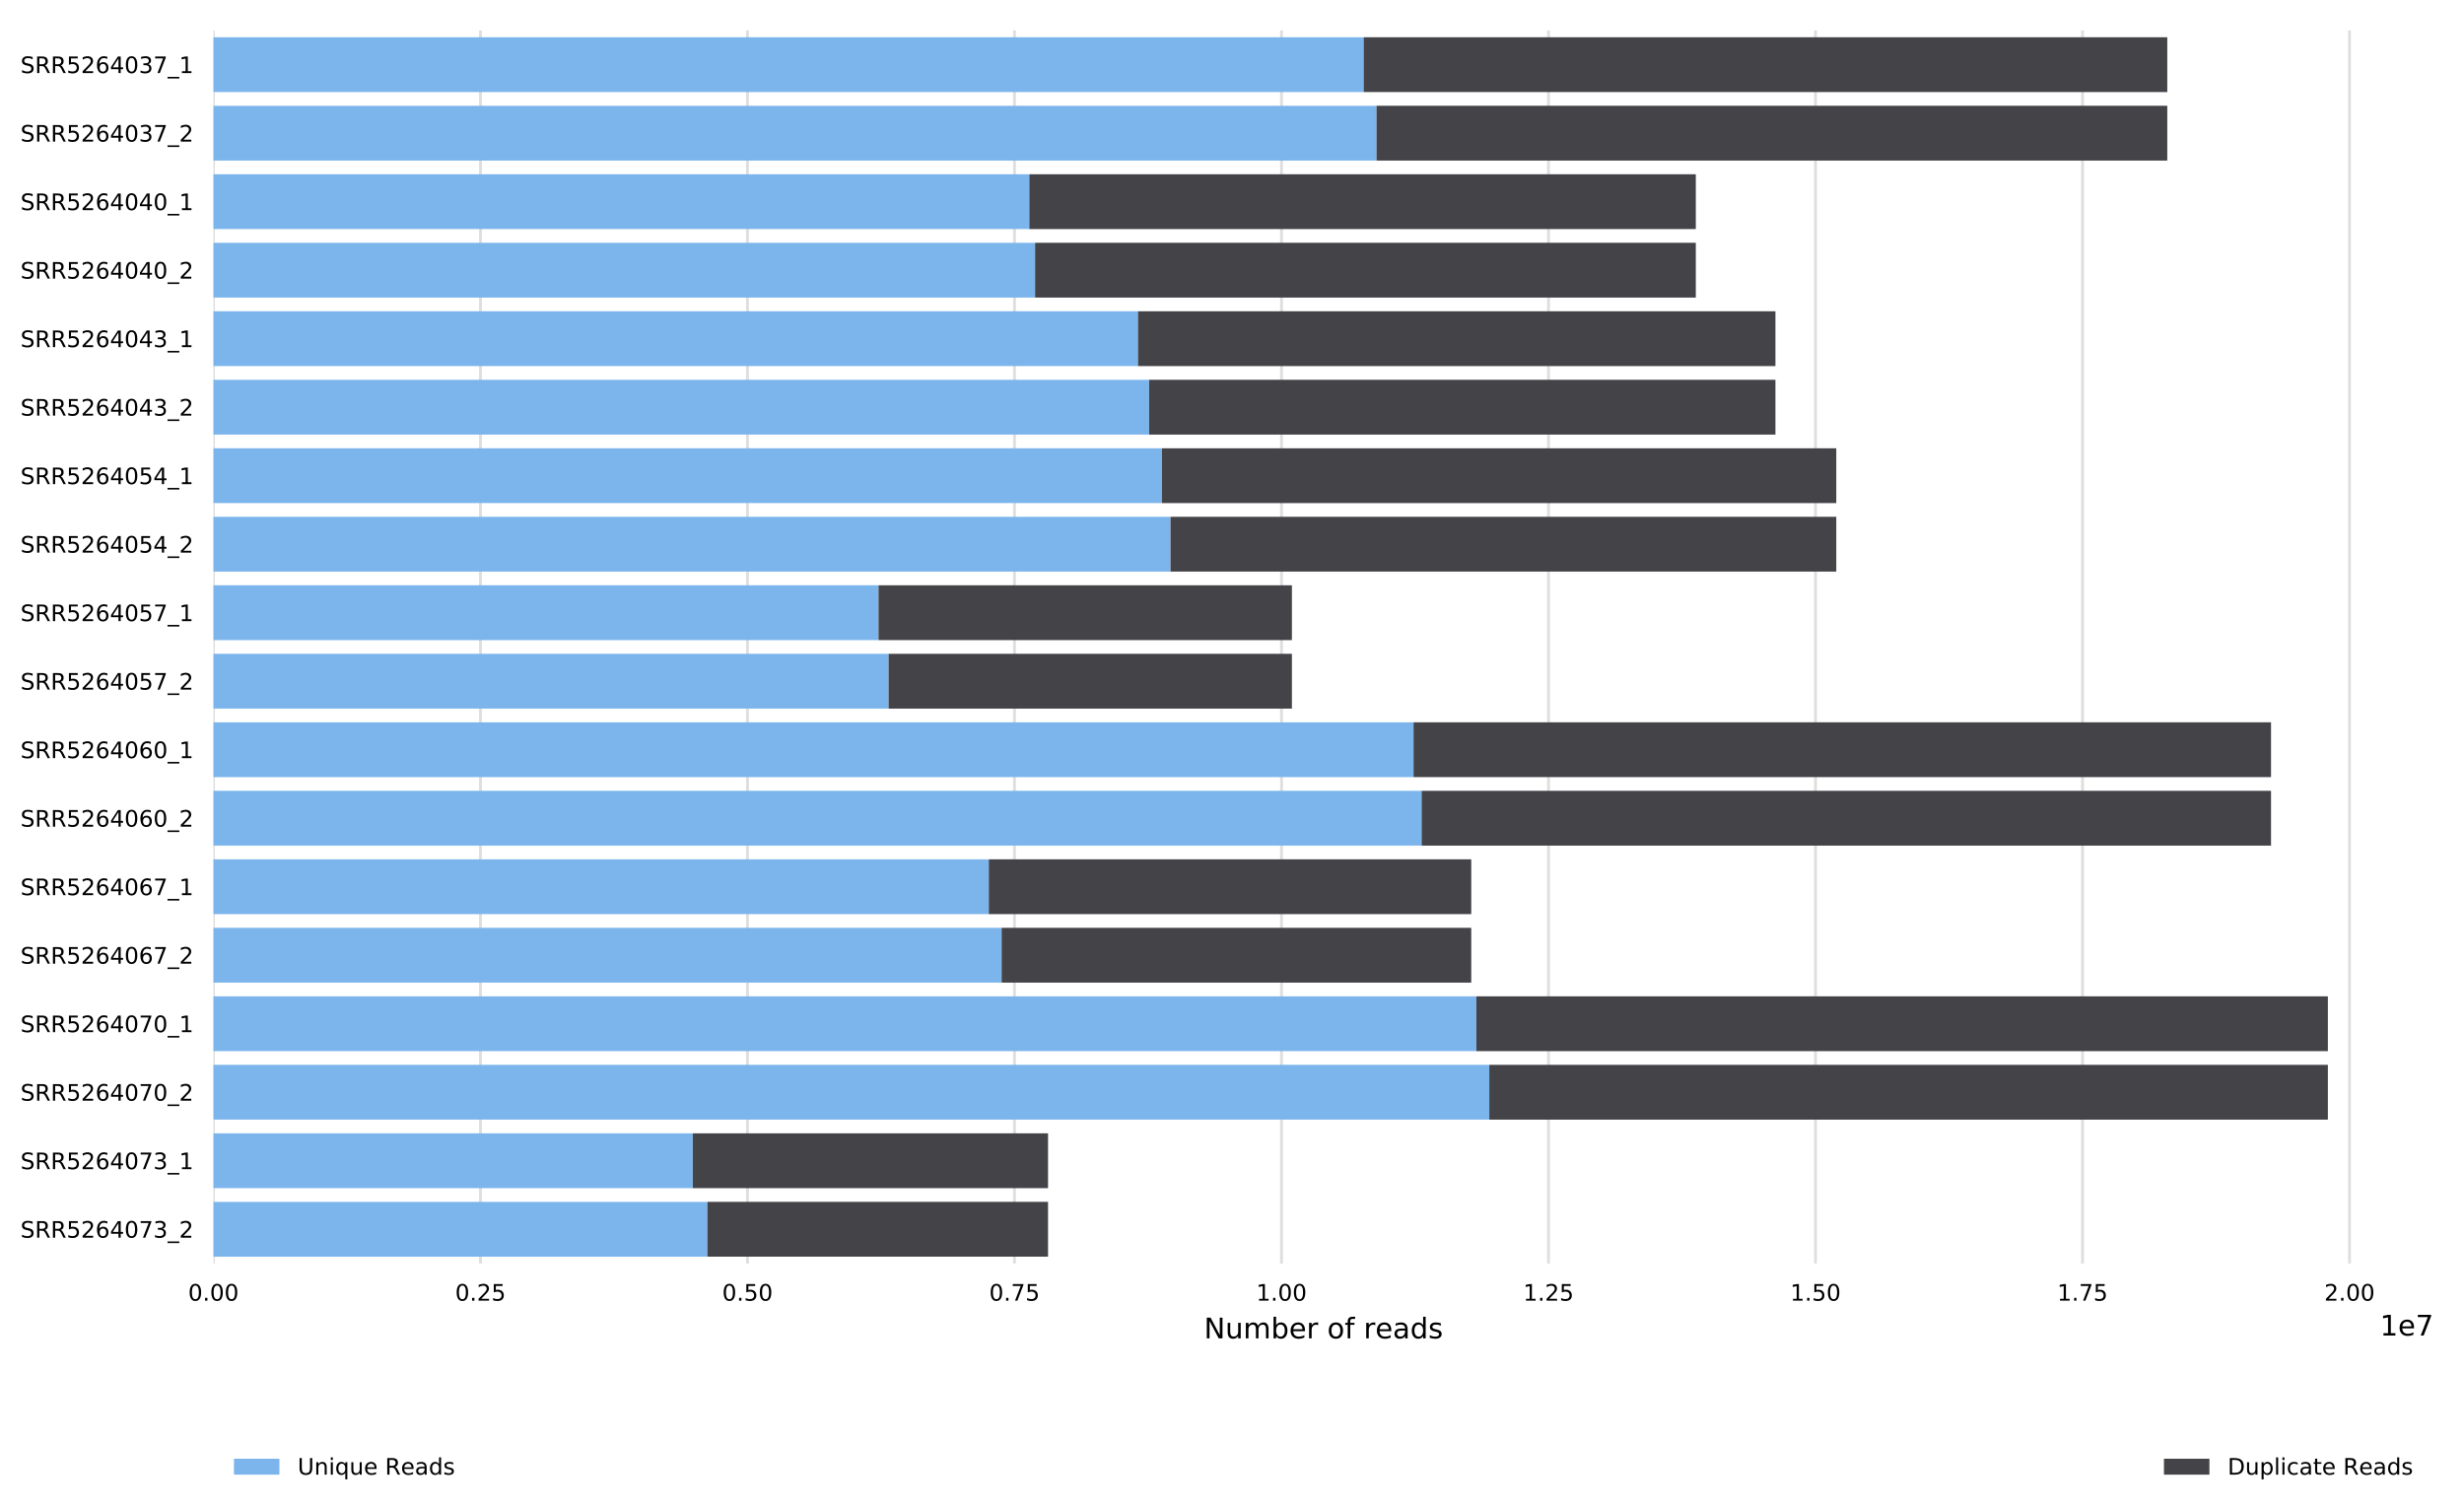 <?xml version="1.0" encoding="utf-8" standalone="no"?>
<!DOCTYPE svg PUBLIC "-//W3C//DTD SVG 1.1//EN"
  "http://www.w3.org/Graphics/SVG/1.1/DTD/svg11.dtd">
<!-- Created with matplotlib (http://matplotlib.org/) -->
<svg height="530.938pt" version="1.1" viewBox="0 0 867.016 530.938" width="867.016pt" xmlns="http://www.w3.org/2000/svg" xmlns:xlink="http://www.w3.org/1999/xlink">
 <defs>
  <style type="text/css">
*{stroke-linecap:butt;stroke-linejoin:round;}
  </style>
 </defs>
 <g id="figure_1">
  <g id="patch_1">
   <path d="M 0 530.938 
L 867.016 530.938 
L 867.016 0 
L 0 0 
z
" style="fill:#ffffff;"/>
  </g>
  <g id="axes_1">
   <g id="patch_2">
    <path d="M 75.116 444.578 
L 856.316 444.578 
L 856.316 10.7 
L 75.116 10.7 
z
" style="fill:#ffffff;"/>
   </g>
   <g id="matplotlib.axis_1">
    <g id="xtick_1">
     <g id="line2d_1">
      <path clip-path="url(#p4699b8cfbd)" d="M 75.116 444.578 
L 75.116 10.7 
" style="fill:none;stroke:#dedede;stroke-linecap:square;"/>
     </g>
     <g id="text_1">
      <!-- 0.00 -->
      <defs>
       <path d="M 31.781 66.406 
Q 24.172 66.406 20.328 58.906 
Q 16.5 51.422 16.5 36.375 
Q 16.5 21.391 20.328 13.891 
Q 24.172 6.391 31.781 6.391 
Q 39.453 6.391 43.281 13.891 
Q 47.125 21.391 47.125 36.375 
Q 47.125 51.422 43.281 58.906 
Q 39.453 66.406 31.781 66.406 
z
M 31.781 74.219 
Q 44.047 74.219 50.516 64.516 
Q 56.984 54.828 56.984 36.375 
Q 56.984 17.969 50.516 8.266 
Q 44.047 -1.422 31.781 -1.422 
Q 19.531 -1.422 13.062 8.266 
Q 6.594 17.969 6.594 36.375 
Q 6.594 54.828 13.062 64.516 
Q 19.531 74.219 31.781 74.219 
z
" id="DejaVuSans-30"/>
       <path d="M 10.688 12.406 
L 21 12.406 
L 21 0 
L 10.688 0 
z
" id="DejaVuSans-2e"/>
      </defs>
      <g transform="translate(66.21 457.657)scale(0.08 -0.08)">
       <use xlink:href="#DejaVuSans-30"/>
       <use x="63.623" xlink:href="#DejaVuSans-2e"/>
       <use x="95.41" xlink:href="#DejaVuSans-30"/>
       <use x="159.033" xlink:href="#DejaVuSans-30"/>
      </g>
     </g>
    </g>
    <g id="xtick_2">
     <g id="line2d_2">
      <path clip-path="url(#p4699b8cfbd)" d="M 169.069 444.578 
L 169.069 10.7 
" style="fill:none;stroke:#dedede;stroke-linecap:square;"/>
     </g>
     <g id="text_2">
      <!-- 0.25 -->
      <defs>
       <path d="M 19.188 8.297 
L 53.609 8.297 
L 53.609 0 
L 7.328 0 
L 7.328 8.297 
Q 12.938 14.109 22.625 23.891 
Q 32.328 33.688 34.812 36.531 
Q 39.547 41.844 41.422 45.531 
Q 43.312 49.219 43.312 52.781 
Q 43.312 58.594 39.234 62.25 
Q 35.156 65.922 28.609 65.922 
Q 23.969 65.922 18.812 64.312 
Q 13.672 62.703 7.812 59.422 
L 7.812 69.391 
Q 13.766 71.781 18.938 73 
Q 24.125 74.219 28.422 74.219 
Q 39.75 74.219 46.484 68.547 
Q 53.219 62.891 53.219 53.422 
Q 53.219 48.922 51.531 44.891 
Q 49.859 40.875 45.406 35.406 
Q 44.188 33.984 37.641 27.219 
Q 31.109 20.453 19.188 8.297 
z
" id="DejaVuSans-32"/>
       <path d="M 10.797 72.906 
L 49.516 72.906 
L 49.516 64.594 
L 19.828 64.594 
L 19.828 46.734 
Q 21.969 47.469 24.109 47.828 
Q 26.266 48.188 28.422 48.188 
Q 40.625 48.188 47.75 41.5 
Q 54.891 34.812 54.891 23.391 
Q 54.891 11.625 47.562 5.094 
Q 40.234 -1.422 26.906 -1.422 
Q 22.312 -1.422 17.547 -0.641 
Q 12.797 0.141 7.719 1.703 
L 7.719 11.625 
Q 12.109 9.234 16.797 8.062 
Q 21.484 6.891 26.703 6.891 
Q 35.156 6.891 40.078 11.328 
Q 45.016 15.766 45.016 23.391 
Q 45.016 31 40.078 35.438 
Q 35.156 39.891 26.703 39.891 
Q 22.75 39.891 18.812 39.016 
Q 14.891 38.141 10.797 36.281 
z
" id="DejaVuSans-35"/>
      </defs>
      <g transform="translate(160.163 457.657)scale(0.08 -0.08)">
       <use xlink:href="#DejaVuSans-30"/>
       <use x="63.623" xlink:href="#DejaVuSans-2e"/>
       <use x="95.41" xlink:href="#DejaVuSans-32"/>
       <use x="159.033" xlink:href="#DejaVuSans-35"/>
      </g>
     </g>
    </g>
    <g id="xtick_3">
     <g id="line2d_3">
      <path clip-path="url(#p4699b8cfbd)" d="M 263.022 444.578 
L 263.022 10.7 
" style="fill:none;stroke:#dedede;stroke-linecap:square;"/>
     </g>
     <g id="text_3">
      <!-- 0.50 -->
      <g transform="translate(254.116 457.657)scale(0.08 -0.08)">
       <use xlink:href="#DejaVuSans-30"/>
       <use x="63.623" xlink:href="#DejaVuSans-2e"/>
       <use x="95.41" xlink:href="#DejaVuSans-35"/>
       <use x="159.033" xlink:href="#DejaVuSans-30"/>
      </g>
     </g>
    </g>
    <g id="xtick_4">
     <g id="line2d_4">
      <path clip-path="url(#p4699b8cfbd)" d="M 356.975 444.578 
L 356.975 10.7 
" style="fill:none;stroke:#dedede;stroke-linecap:square;"/>
     </g>
     <g id="text_4">
      <!-- 0.75 -->
      <defs>
       <path d="M 8.203 72.906 
L 55.078 72.906 
L 55.078 68.703 
L 28.609 0 
L 18.312 0 
L 43.219 64.594 
L 8.203 64.594 
z
" id="DejaVuSans-37"/>
      </defs>
      <g transform="translate(348.068 457.657)scale(0.08 -0.08)">
       <use xlink:href="#DejaVuSans-30"/>
       <use x="63.623" xlink:href="#DejaVuSans-2e"/>
       <use x="95.41" xlink:href="#DejaVuSans-37"/>
       <use x="159.033" xlink:href="#DejaVuSans-35"/>
      </g>
     </g>
    </g>
    <g id="xtick_5">
     <g id="line2d_5">
      <path clip-path="url(#p4699b8cfbd)" d="M 450.927 444.578 
L 450.927 10.7 
" style="fill:none;stroke:#dedede;stroke-linecap:square;"/>
     </g>
     <g id="text_5">
      <!-- 1.00 -->
      <defs>
       <path d="M 12.406 8.297 
L 28.516 8.297 
L 28.516 63.922 
L 10.984 60.406 
L 10.984 69.391 
L 28.422 72.906 
L 38.281 72.906 
L 38.281 8.297 
L 54.391 8.297 
L 54.391 0 
L 12.406 0 
z
" id="DejaVuSans-31"/>
      </defs>
      <g transform="translate(442.021 457.657)scale(0.08 -0.08)">
       <use xlink:href="#DejaVuSans-31"/>
       <use x="63.623" xlink:href="#DejaVuSans-2e"/>
       <use x="95.41" xlink:href="#DejaVuSans-30"/>
       <use x="159.033" xlink:href="#DejaVuSans-30"/>
      </g>
     </g>
    </g>
    <g id="xtick_6">
     <g id="line2d_6">
      <path clip-path="url(#p4699b8cfbd)" d="M 544.88 444.578 
L 544.88 10.7 
" style="fill:none;stroke:#dedede;stroke-linecap:square;"/>
     </g>
     <g id="text_6">
      <!-- 1.25 -->
      <g transform="translate(535.974 457.657)scale(0.08 -0.08)">
       <use xlink:href="#DejaVuSans-31"/>
       <use x="63.623" xlink:href="#DejaVuSans-2e"/>
       <use x="95.41" xlink:href="#DejaVuSans-32"/>
       <use x="159.033" xlink:href="#DejaVuSans-35"/>
      </g>
     </g>
    </g>
    <g id="xtick_7">
     <g id="line2d_7">
      <path clip-path="url(#p4699b8cfbd)" d="M 638.833 444.578 
L 638.833 10.7 
" style="fill:none;stroke:#dedede;stroke-linecap:square;"/>
     </g>
     <g id="text_7">
      <!-- 1.50 -->
      <g transform="translate(629.927 457.657)scale(0.08 -0.08)">
       <use xlink:href="#DejaVuSans-31"/>
       <use x="63.623" xlink:href="#DejaVuSans-2e"/>
       <use x="95.41" xlink:href="#DejaVuSans-35"/>
       <use x="159.033" xlink:href="#DejaVuSans-30"/>
      </g>
     </g>
    </g>
    <g id="xtick_8">
     <g id="line2d_8">
      <path clip-path="url(#p4699b8cfbd)" d="M 732.786 444.578 
L 732.786 10.7 
" style="fill:none;stroke:#dedede;stroke-linecap:square;"/>
     </g>
     <g id="text_8">
      <!-- 1.75 -->
      <g transform="translate(723.879 457.657)scale(0.08 -0.08)">
       <use xlink:href="#DejaVuSans-31"/>
       <use x="63.623" xlink:href="#DejaVuSans-2e"/>
       <use x="95.41" xlink:href="#DejaVuSans-37"/>
       <use x="159.033" xlink:href="#DejaVuSans-35"/>
      </g>
     </g>
    </g>
    <g id="xtick_9">
     <g id="line2d_9">
      <path clip-path="url(#p4699b8cfbd)" d="M 826.738 444.578 
L 826.738 10.7 
" style="fill:none;stroke:#dedede;stroke-linecap:square;"/>
     </g>
     <g id="text_9">
      <!-- 2.00 -->
      <g transform="translate(817.832 457.657)scale(0.08 -0.08)">
       <use xlink:href="#DejaVuSans-32"/>
       <use x="63.623" xlink:href="#DejaVuSans-2e"/>
       <use x="95.41" xlink:href="#DejaVuSans-30"/>
       <use x="159.033" xlink:href="#DejaVuSans-30"/>
      </g>
     </g>
    </g>
    <g id="text_10">
     <!-- Number of reads -->
     <defs>
      <path d="M 9.812 72.906 
L 23.094 72.906 
L 55.422 11.922 
L 55.422 72.906 
L 64.984 72.906 
L 64.984 0 
L 51.703 0 
L 19.391 60.984 
L 19.391 0 
L 9.812 0 
z
" id="DejaVuSans-4e"/>
      <path d="M 8.5 21.578 
L 8.5 54.688 
L 17.484 54.688 
L 17.484 21.922 
Q 17.484 14.156 20.5 10.266 
Q 23.531 6.391 29.594 6.391 
Q 36.859 6.391 41.078 11.031 
Q 45.312 15.672 45.312 23.688 
L 45.312 54.688 
L 54.297 54.688 
L 54.297 0 
L 45.312 0 
L 45.312 8.406 
Q 42.047 3.422 37.719 1 
Q 33.406 -1.422 27.688 -1.422 
Q 18.266 -1.422 13.375 4.438 
Q 8.5 10.297 8.5 21.578 
z
M 31.109 56 
z
" id="DejaVuSans-75"/>
      <path d="M 52 44.188 
Q 55.375 50.25 60.062 53.125 
Q 64.75 56 71.094 56 
Q 79.641 56 84.281 50.016 
Q 88.922 44.047 88.922 33.016 
L 88.922 0 
L 79.891 0 
L 79.891 32.719 
Q 79.891 40.578 77.094 44.375 
Q 74.312 48.188 68.609 48.188 
Q 61.625 48.188 57.562 43.547 
Q 53.516 38.922 53.516 30.906 
L 53.516 0 
L 44.484 0 
L 44.484 32.719 
Q 44.484 40.625 41.703 44.406 
Q 38.922 48.188 33.109 48.188 
Q 26.219 48.188 22.156 43.531 
Q 18.109 38.875 18.109 30.906 
L 18.109 0 
L 9.078 0 
L 9.078 54.688 
L 18.109 54.688 
L 18.109 46.188 
Q 21.188 51.219 25.484 53.609 
Q 29.781 56 35.688 56 
Q 41.656 56 45.828 52.969 
Q 50 49.953 52 44.188 
z
" id="DejaVuSans-6d"/>
      <path d="M 48.688 27.297 
Q 48.688 37.203 44.609 42.844 
Q 40.531 48.484 33.406 48.484 
Q 26.266 48.484 22.188 42.844 
Q 18.109 37.203 18.109 27.297 
Q 18.109 17.391 22.188 11.75 
Q 26.266 6.109 33.406 6.109 
Q 40.531 6.109 44.609 11.75 
Q 48.688 17.391 48.688 27.297 
z
M 18.109 46.391 
Q 20.953 51.266 25.266 53.625 
Q 29.594 56 35.594 56 
Q 45.562 56 51.781 48.094 
Q 58.016 40.188 58.016 27.297 
Q 58.016 14.406 51.781 6.484 
Q 45.562 -1.422 35.594 -1.422 
Q 29.594 -1.422 25.266 0.953 
Q 20.953 3.328 18.109 8.203 
L 18.109 0 
L 9.078 0 
L 9.078 75.984 
L 18.109 75.984 
z
" id="DejaVuSans-62"/>
      <path d="M 56.203 29.594 
L 56.203 25.203 
L 14.891 25.203 
Q 15.484 15.922 20.484 11.062 
Q 25.484 6.203 34.422 6.203 
Q 39.594 6.203 44.453 7.469 
Q 49.312 8.734 54.109 11.281 
L 54.109 2.781 
Q 49.266 0.734 44.188 -0.344 
Q 39.109 -1.422 33.891 -1.422 
Q 20.797 -1.422 13.156 6.188 
Q 5.516 13.812 5.516 26.812 
Q 5.516 40.234 12.766 48.109 
Q 20.016 56 32.328 56 
Q 43.359 56 49.781 48.891 
Q 56.203 41.797 56.203 29.594 
z
M 47.219 32.234 
Q 47.125 39.594 43.094 43.984 
Q 39.062 48.391 32.422 48.391 
Q 24.906 48.391 20.391 44.141 
Q 15.875 39.891 15.188 32.172 
z
" id="DejaVuSans-65"/>
      <path d="M 41.109 46.297 
Q 39.594 47.172 37.812 47.578 
Q 36.031 48 33.891 48 
Q 26.266 48 22.188 43.047 
Q 18.109 38.094 18.109 28.812 
L 18.109 0 
L 9.078 0 
L 9.078 54.688 
L 18.109 54.688 
L 18.109 46.188 
Q 20.953 51.172 25.484 53.578 
Q 30.031 56 36.531 56 
Q 37.453 56 38.578 55.875 
Q 39.703 55.766 41.062 55.516 
z
" id="DejaVuSans-72"/>
      <path id="DejaVuSans-20"/>
      <path d="M 30.609 48.391 
Q 23.391 48.391 19.188 42.75 
Q 14.984 37.109 14.984 27.297 
Q 14.984 17.484 19.156 11.844 
Q 23.344 6.203 30.609 6.203 
Q 37.797 6.203 41.984 11.859 
Q 46.188 17.531 46.188 27.297 
Q 46.188 37.016 41.984 42.703 
Q 37.797 48.391 30.609 48.391 
z
M 30.609 56 
Q 42.328 56 49.016 48.375 
Q 55.719 40.766 55.719 27.297 
Q 55.719 13.875 49.016 6.219 
Q 42.328 -1.422 30.609 -1.422 
Q 18.844 -1.422 12.172 6.219 
Q 5.516 13.875 5.516 27.297 
Q 5.516 40.766 12.172 48.375 
Q 18.844 56 30.609 56 
z
" id="DejaVuSans-6f"/>
      <path d="M 37.109 75.984 
L 37.109 68.5 
L 28.516 68.5 
Q 23.688 68.5 21.797 66.547 
Q 19.922 64.594 19.922 59.516 
L 19.922 54.688 
L 34.719 54.688 
L 34.719 47.703 
L 19.922 47.703 
L 19.922 0 
L 10.891 0 
L 10.891 47.703 
L 2.297 47.703 
L 2.297 54.688 
L 10.891 54.688 
L 10.891 58.5 
Q 10.891 67.625 15.141 71.797 
Q 19.391 75.984 28.609 75.984 
z
" id="DejaVuSans-66"/>
      <path d="M 34.281 27.484 
Q 23.391 27.484 19.188 25 
Q 14.984 22.516 14.984 16.5 
Q 14.984 11.719 18.141 8.906 
Q 21.297 6.109 26.703 6.109 
Q 34.188 6.109 38.703 11.406 
Q 43.219 16.703 43.219 25.484 
L 43.219 27.484 
z
M 52.203 31.203 
L 52.203 0 
L 43.219 0 
L 43.219 8.297 
Q 40.141 3.328 35.547 0.953 
Q 30.953 -1.422 24.312 -1.422 
Q 15.922 -1.422 10.953 3.297 
Q 6 8.016 6 15.922 
Q 6 25.141 12.172 29.828 
Q 18.359 34.516 30.609 34.516 
L 43.219 34.516 
L 43.219 35.406 
Q 43.219 41.609 39.141 45 
Q 35.062 48.391 27.688 48.391 
Q 23 48.391 18.547 47.266 
Q 14.109 46.141 10.016 43.891 
L 10.016 52.203 
Q 14.938 54.109 19.578 55.047 
Q 24.219 56 28.609 56 
Q 40.484 56 46.344 49.844 
Q 52.203 43.703 52.203 31.203 
z
" id="DejaVuSans-61"/>
      <path d="M 45.406 46.391 
L 45.406 75.984 
L 54.391 75.984 
L 54.391 0 
L 45.406 0 
L 45.406 8.203 
Q 42.578 3.328 38.25 0.953 
Q 33.938 -1.422 27.875 -1.422 
Q 17.969 -1.422 11.734 6.484 
Q 5.516 14.406 5.516 27.297 
Q 5.516 40.188 11.734 48.094 
Q 17.969 56 27.875 56 
Q 33.938 56 38.25 53.625 
Q 42.578 51.266 45.406 46.391 
z
M 14.797 27.297 
Q 14.797 17.391 18.875 11.75 
Q 22.953 6.109 30.078 6.109 
Q 37.203 6.109 41.297 11.75 
Q 45.406 17.391 45.406 27.297 
Q 45.406 37.203 41.297 42.844 
Q 37.203 48.484 30.078 48.484 
Q 22.953 48.484 18.875 42.844 
Q 14.797 37.203 14.797 27.297 
z
" id="DejaVuSans-64"/>
      <path d="M 44.281 53.078 
L 44.281 44.578 
Q 40.484 46.531 36.375 47.5 
Q 32.281 48.484 27.875 48.484 
Q 21.188 48.484 17.844 46.438 
Q 14.5 44.391 14.5 40.281 
Q 14.5 37.156 16.891 35.375 
Q 19.281 33.594 26.516 31.984 
L 29.594 31.297 
Q 39.156 29.25 43.188 25.516 
Q 47.219 21.781 47.219 15.094 
Q 47.219 7.469 41.188 3.016 
Q 35.156 -1.422 24.609 -1.422 
Q 20.219 -1.422 15.453 -0.562 
Q 10.688 0.297 5.422 2 
L 5.422 11.281 
Q 10.406 8.688 15.234 7.391 
Q 20.062 6.109 24.812 6.109 
Q 31.156 6.109 34.562 8.281 
Q 37.984 10.453 37.984 14.406 
Q 37.984 18.062 35.516 20.016 
Q 33.062 21.969 24.703 23.781 
L 21.578 24.516 
Q 13.234 26.266 9.516 29.906 
Q 5.812 33.547 5.812 39.891 
Q 5.812 47.609 11.281 51.797 
Q 16.75 56 26.812 56 
Q 31.781 56 36.172 55.266 
Q 40.578 54.547 44.281 53.078 
z
" id="DejaVuSans-73"/>
     </defs>
     <g transform="translate(423.659 470.919)scale(0.1 -0.1)">
      <use xlink:href="#DejaVuSans-4e"/>
      <use x="74.805" xlink:href="#DejaVuSans-75"/>
      <use x="138.184" xlink:href="#DejaVuSans-6d"/>
      <use x="235.596" xlink:href="#DejaVuSans-62"/>
      <use x="299.072" xlink:href="#DejaVuSans-65"/>
      <use x="360.596" xlink:href="#DejaVuSans-72"/>
      <use x="401.709" xlink:href="#DejaVuSans-20"/>
      <use x="433.496" xlink:href="#DejaVuSans-6f"/>
      <use x="494.678" xlink:href="#DejaVuSans-66"/>
      <use x="529.883" xlink:href="#DejaVuSans-20"/>
      <use x="561.67" xlink:href="#DejaVuSans-72"/>
      <use x="602.752" xlink:href="#DejaVuSans-65"/>
      <use x="664.275" xlink:href="#DejaVuSans-61"/>
      <use x="725.555" xlink:href="#DejaVuSans-64"/>
      <use x="789.031" xlink:href="#DejaVuSans-73"/>
     </g>
    </g>
    <g id="text_11">
     <!-- 1e7 -->
     <g transform="translate(837.438 469.919)scale(0.1 -0.1)">
      <use xlink:href="#DejaVuSans-31"/>
      <use x="63.623" xlink:href="#DejaVuSans-65"/>
      <use x="125.146" xlink:href="#DejaVuSans-37"/>
     </g>
    </g>
   </g>
   <g id="matplotlib.axis_2">
    <g id="ytick_1">
     <g id="text_12">
      <!-- SRR5264037_1 -->
      <defs>
       <path d="M 53.516 70.516 
L 53.516 60.891 
Q 47.906 63.578 42.922 64.891 
Q 37.938 66.219 33.297 66.219 
Q 25.25 66.219 20.875 63.094 
Q 16.5 59.969 16.5 54.203 
Q 16.5 49.359 19.406 46.891 
Q 22.312 44.438 30.422 42.922 
L 36.375 41.703 
Q 47.406 39.594 52.656 34.297 
Q 57.906 29 57.906 20.125 
Q 57.906 9.516 50.797 4.047 
Q 43.703 -1.422 29.984 -1.422 
Q 24.812 -1.422 18.969 -0.25 
Q 13.141 0.922 6.891 3.219 
L 6.891 13.375 
Q 12.891 10.016 18.656 8.297 
Q 24.422 6.594 29.984 6.594 
Q 38.422 6.594 43.016 9.906 
Q 47.609 13.234 47.609 19.391 
Q 47.609 24.75 44.312 27.781 
Q 41.016 30.812 33.5 32.328 
L 27.484 33.5 
Q 16.453 35.688 11.516 40.375 
Q 6.594 45.062 6.594 53.422 
Q 6.594 63.094 13.406 68.656 
Q 20.219 74.219 32.172 74.219 
Q 37.312 74.219 42.625 73.281 
Q 47.953 72.359 53.516 70.516 
z
" id="DejaVuSans-53"/>
       <path d="M 44.391 34.188 
Q 47.562 33.109 50.562 29.594 
Q 53.562 26.078 56.594 19.922 
L 66.609 0 
L 56 0 
L 46.688 18.703 
Q 43.062 26.031 39.672 28.422 
Q 36.281 30.812 30.422 30.812 
L 19.672 30.812 
L 19.672 0 
L 9.812 0 
L 9.812 72.906 
L 32.078 72.906 
Q 44.578 72.906 50.734 67.672 
Q 56.891 62.453 56.891 51.906 
Q 56.891 45.016 53.688 40.469 
Q 50.484 35.938 44.391 34.188 
z
M 19.672 64.797 
L 19.672 38.922 
L 32.078 38.922 
Q 39.203 38.922 42.844 42.219 
Q 46.484 45.516 46.484 51.906 
Q 46.484 58.297 42.844 61.547 
Q 39.203 64.797 32.078 64.797 
z
" id="DejaVuSans-52"/>
       <path d="M 33.016 40.375 
Q 26.375 40.375 22.484 35.828 
Q 18.609 31.297 18.609 23.391 
Q 18.609 15.531 22.484 10.953 
Q 26.375 6.391 33.016 6.391 
Q 39.656 6.391 43.531 10.953 
Q 47.406 15.531 47.406 23.391 
Q 47.406 31.297 43.531 35.828 
Q 39.656 40.375 33.016 40.375 
z
M 52.594 71.297 
L 52.594 62.312 
Q 48.875 64.062 45.094 64.984 
Q 41.312 65.922 37.594 65.922 
Q 27.828 65.922 22.672 59.328 
Q 17.531 52.734 16.797 39.406 
Q 19.672 43.656 24.016 45.922 
Q 28.375 48.188 33.594 48.188 
Q 44.578 48.188 50.953 41.516 
Q 57.328 34.859 57.328 23.391 
Q 57.328 12.156 50.688 5.359 
Q 44.047 -1.422 33.016 -1.422 
Q 20.359 -1.422 13.672 8.266 
Q 6.984 17.969 6.984 36.375 
Q 6.984 53.656 15.188 63.938 
Q 23.391 74.219 37.203 74.219 
Q 40.922 74.219 44.703 73.484 
Q 48.484 72.75 52.594 71.297 
z
" id="DejaVuSans-36"/>
       <path d="M 37.797 64.312 
L 12.891 25.391 
L 37.797 25.391 
z
M 35.203 72.906 
L 47.609 72.906 
L 47.609 25.391 
L 58.016 25.391 
L 58.016 17.188 
L 47.609 17.188 
L 47.609 0 
L 37.797 0 
L 37.797 17.188 
L 4.891 17.188 
L 4.891 26.703 
z
" id="DejaVuSans-34"/>
       <path d="M 40.578 39.312 
Q 47.656 37.797 51.625 33 
Q 55.609 28.219 55.609 21.188 
Q 55.609 10.406 48.188 4.484 
Q 40.766 -1.422 27.094 -1.422 
Q 22.516 -1.422 17.656 -0.516 
Q 12.797 0.391 7.625 2.203 
L 7.625 11.719 
Q 11.719 9.328 16.594 8.109 
Q 21.484 6.891 26.812 6.891 
Q 36.078 6.891 40.938 10.547 
Q 45.797 14.203 45.797 21.188 
Q 45.797 27.641 41.281 31.266 
Q 36.766 34.906 28.719 34.906 
L 20.219 34.906 
L 20.219 43.016 
L 29.109 43.016 
Q 36.375 43.016 40.234 45.922 
Q 44.094 48.828 44.094 54.297 
Q 44.094 59.906 40.109 62.906 
Q 36.141 65.922 28.719 65.922 
Q 24.656 65.922 20.016 65.031 
Q 15.375 64.156 9.812 62.312 
L 9.812 71.094 
Q 15.438 72.656 20.344 73.438 
Q 25.25 74.219 29.594 74.219 
Q 40.828 74.219 47.359 69.109 
Q 53.906 64.016 53.906 55.328 
Q 53.906 49.266 50.438 45.094 
Q 46.969 40.922 40.578 39.312 
z
" id="DejaVuSans-33"/>
       <path d="M 50.984 -16.609 
L 50.984 -23.578 
L -0.984 -23.578 
L -0.984 -16.609 
z
" id="DejaVuSans-5f"/>
      </defs>
      <g transform="translate(7.2 25.721)scale(0.08 -0.08)">
       <use xlink:href="#DejaVuSans-53"/>
       <use x="63.477" xlink:href="#DejaVuSans-52"/>
       <use x="132.959" xlink:href="#DejaVuSans-52"/>
       <use x="202.441" xlink:href="#DejaVuSans-35"/>
       <use x="266.064" xlink:href="#DejaVuSans-32"/>
       <use x="329.688" xlink:href="#DejaVuSans-36"/>
       <use x="393.311" xlink:href="#DejaVuSans-34"/>
       <use x="456.934" xlink:href="#DejaVuSans-30"/>
       <use x="520.557" xlink:href="#DejaVuSans-33"/>
       <use x="584.18" xlink:href="#DejaVuSans-37"/>
       <use x="647.803" xlink:href="#DejaVuSans-5f"/>
       <use x="697.803" xlink:href="#DejaVuSans-31"/>
      </g>
     </g>
    </g>
    <g id="ytick_2">
     <g id="text_13">
      <!-- SRR5264037_2 -->
      <g transform="translate(7.2 49.825)scale(0.08 -0.08)">
       <use xlink:href="#DejaVuSans-53"/>
       <use x="63.477" xlink:href="#DejaVuSans-52"/>
       <use x="132.959" xlink:href="#DejaVuSans-52"/>
       <use x="202.441" xlink:href="#DejaVuSans-35"/>
       <use x="266.064" xlink:href="#DejaVuSans-32"/>
       <use x="329.688" xlink:href="#DejaVuSans-36"/>
       <use x="393.311" xlink:href="#DejaVuSans-34"/>
       <use x="456.934" xlink:href="#DejaVuSans-30"/>
       <use x="520.557" xlink:href="#DejaVuSans-33"/>
       <use x="584.18" xlink:href="#DejaVuSans-37"/>
       <use x="647.803" xlink:href="#DejaVuSans-5f"/>
       <use x="697.803" xlink:href="#DejaVuSans-32"/>
      </g>
     </g>
    </g>
    <g id="ytick_3">
     <g id="text_14">
      <!-- SRR5264040_1 -->
      <g transform="translate(7.2 73.93)scale(0.08 -0.08)">
       <use xlink:href="#DejaVuSans-53"/>
       <use x="63.477" xlink:href="#DejaVuSans-52"/>
       <use x="132.959" xlink:href="#DejaVuSans-52"/>
       <use x="202.441" xlink:href="#DejaVuSans-35"/>
       <use x="266.064" xlink:href="#DejaVuSans-32"/>
       <use x="329.688" xlink:href="#DejaVuSans-36"/>
       <use x="393.311" xlink:href="#DejaVuSans-34"/>
       <use x="456.934" xlink:href="#DejaVuSans-30"/>
       <use x="520.557" xlink:href="#DejaVuSans-34"/>
       <use x="584.18" xlink:href="#DejaVuSans-30"/>
       <use x="647.803" xlink:href="#DejaVuSans-5f"/>
       <use x="697.803" xlink:href="#DejaVuSans-31"/>
      </g>
     </g>
    </g>
    <g id="ytick_4">
     <g id="text_15">
      <!-- SRR5264040_2 -->
      <g transform="translate(7.2 98.034)scale(0.08 -0.08)">
       <use xlink:href="#DejaVuSans-53"/>
       <use x="63.477" xlink:href="#DejaVuSans-52"/>
       <use x="132.959" xlink:href="#DejaVuSans-52"/>
       <use x="202.441" xlink:href="#DejaVuSans-35"/>
       <use x="266.064" xlink:href="#DejaVuSans-32"/>
       <use x="329.688" xlink:href="#DejaVuSans-36"/>
       <use x="393.311" xlink:href="#DejaVuSans-34"/>
       <use x="456.934" xlink:href="#DejaVuSans-30"/>
       <use x="520.557" xlink:href="#DejaVuSans-34"/>
       <use x="584.18" xlink:href="#DejaVuSans-30"/>
       <use x="647.803" xlink:href="#DejaVuSans-5f"/>
       <use x="697.803" xlink:href="#DejaVuSans-32"/>
      </g>
     </g>
    </g>
    <g id="ytick_5">
     <g id="text_16">
      <!-- SRR5264043_1 -->
      <g transform="translate(7.2 122.138)scale(0.08 -0.08)">
       <use xlink:href="#DejaVuSans-53"/>
       <use x="63.477" xlink:href="#DejaVuSans-52"/>
       <use x="132.959" xlink:href="#DejaVuSans-52"/>
       <use x="202.441" xlink:href="#DejaVuSans-35"/>
       <use x="266.064" xlink:href="#DejaVuSans-32"/>
       <use x="329.688" xlink:href="#DejaVuSans-36"/>
       <use x="393.311" xlink:href="#DejaVuSans-34"/>
       <use x="456.934" xlink:href="#DejaVuSans-30"/>
       <use x="520.557" xlink:href="#DejaVuSans-34"/>
       <use x="584.18" xlink:href="#DejaVuSans-33"/>
       <use x="647.803" xlink:href="#DejaVuSans-5f"/>
       <use x="697.803" xlink:href="#DejaVuSans-31"/>
      </g>
     </g>
    </g>
    <g id="ytick_6">
     <g id="text_17">
      <!-- SRR5264043_2 -->
      <g transform="translate(7.2 146.243)scale(0.08 -0.08)">
       <use xlink:href="#DejaVuSans-53"/>
       <use x="63.477" xlink:href="#DejaVuSans-52"/>
       <use x="132.959" xlink:href="#DejaVuSans-52"/>
       <use x="202.441" xlink:href="#DejaVuSans-35"/>
       <use x="266.064" xlink:href="#DejaVuSans-32"/>
       <use x="329.688" xlink:href="#DejaVuSans-36"/>
       <use x="393.311" xlink:href="#DejaVuSans-34"/>
       <use x="456.934" xlink:href="#DejaVuSans-30"/>
       <use x="520.557" xlink:href="#DejaVuSans-34"/>
       <use x="584.18" xlink:href="#DejaVuSans-33"/>
       <use x="647.803" xlink:href="#DejaVuSans-5f"/>
       <use x="697.803" xlink:href="#DejaVuSans-32"/>
      </g>
     </g>
    </g>
    <g id="ytick_7">
     <g id="text_18">
      <!-- SRR5264054_1 -->
      <g transform="translate(7.2 170.347)scale(0.08 -0.08)">
       <use xlink:href="#DejaVuSans-53"/>
       <use x="63.477" xlink:href="#DejaVuSans-52"/>
       <use x="132.959" xlink:href="#DejaVuSans-52"/>
       <use x="202.441" xlink:href="#DejaVuSans-35"/>
       <use x="266.064" xlink:href="#DejaVuSans-32"/>
       <use x="329.688" xlink:href="#DejaVuSans-36"/>
       <use x="393.311" xlink:href="#DejaVuSans-34"/>
       <use x="456.934" xlink:href="#DejaVuSans-30"/>
       <use x="520.557" xlink:href="#DejaVuSans-35"/>
       <use x="584.18" xlink:href="#DejaVuSans-34"/>
       <use x="647.803" xlink:href="#DejaVuSans-5f"/>
       <use x="697.803" xlink:href="#DejaVuSans-31"/>
      </g>
     </g>
    </g>
    <g id="ytick_8">
     <g id="text_19">
      <!-- SRR5264054_2 -->
      <g transform="translate(7.2 194.451)scale(0.08 -0.08)">
       <use xlink:href="#DejaVuSans-53"/>
       <use x="63.477" xlink:href="#DejaVuSans-52"/>
       <use x="132.959" xlink:href="#DejaVuSans-52"/>
       <use x="202.441" xlink:href="#DejaVuSans-35"/>
       <use x="266.064" xlink:href="#DejaVuSans-32"/>
       <use x="329.688" xlink:href="#DejaVuSans-36"/>
       <use x="393.311" xlink:href="#DejaVuSans-34"/>
       <use x="456.934" xlink:href="#DejaVuSans-30"/>
       <use x="520.557" xlink:href="#DejaVuSans-35"/>
       <use x="584.18" xlink:href="#DejaVuSans-34"/>
       <use x="647.803" xlink:href="#DejaVuSans-5f"/>
       <use x="697.803" xlink:href="#DejaVuSans-32"/>
      </g>
     </g>
    </g>
    <g id="ytick_9">
     <g id="text_20">
      <!-- SRR5264057_1 -->
      <g transform="translate(7.2 218.556)scale(0.08 -0.08)">
       <use xlink:href="#DejaVuSans-53"/>
       <use x="63.477" xlink:href="#DejaVuSans-52"/>
       <use x="132.959" xlink:href="#DejaVuSans-52"/>
       <use x="202.441" xlink:href="#DejaVuSans-35"/>
       <use x="266.064" xlink:href="#DejaVuSans-32"/>
       <use x="329.688" xlink:href="#DejaVuSans-36"/>
       <use x="393.311" xlink:href="#DejaVuSans-34"/>
       <use x="456.934" xlink:href="#DejaVuSans-30"/>
       <use x="520.557" xlink:href="#DejaVuSans-35"/>
       <use x="584.18" xlink:href="#DejaVuSans-37"/>
       <use x="647.803" xlink:href="#DejaVuSans-5f"/>
       <use x="697.803" xlink:href="#DejaVuSans-31"/>
      </g>
     </g>
    </g>
    <g id="ytick_10">
     <g id="text_21">
      <!-- SRR5264057_2 -->
      <g transform="translate(7.2 242.66)scale(0.08 -0.08)">
       <use xlink:href="#DejaVuSans-53"/>
       <use x="63.477" xlink:href="#DejaVuSans-52"/>
       <use x="132.959" xlink:href="#DejaVuSans-52"/>
       <use x="202.441" xlink:href="#DejaVuSans-35"/>
       <use x="266.064" xlink:href="#DejaVuSans-32"/>
       <use x="329.688" xlink:href="#DejaVuSans-36"/>
       <use x="393.311" xlink:href="#DejaVuSans-34"/>
       <use x="456.934" xlink:href="#DejaVuSans-30"/>
       <use x="520.557" xlink:href="#DejaVuSans-35"/>
       <use x="584.18" xlink:href="#DejaVuSans-37"/>
       <use x="647.803" xlink:href="#DejaVuSans-5f"/>
       <use x="697.803" xlink:href="#DejaVuSans-32"/>
      </g>
     </g>
    </g>
    <g id="ytick_11">
     <g id="text_22">
      <!-- SRR5264060_1 -->
      <g transform="translate(7.2 266.764)scale(0.08 -0.08)">
       <use xlink:href="#DejaVuSans-53"/>
       <use x="63.477" xlink:href="#DejaVuSans-52"/>
       <use x="132.959" xlink:href="#DejaVuSans-52"/>
       <use x="202.441" xlink:href="#DejaVuSans-35"/>
       <use x="266.064" xlink:href="#DejaVuSans-32"/>
       <use x="329.688" xlink:href="#DejaVuSans-36"/>
       <use x="393.311" xlink:href="#DejaVuSans-34"/>
       <use x="456.934" xlink:href="#DejaVuSans-30"/>
       <use x="520.557" xlink:href="#DejaVuSans-36"/>
       <use x="584.18" xlink:href="#DejaVuSans-30"/>
       <use x="647.803" xlink:href="#DejaVuSans-5f"/>
       <use x="697.803" xlink:href="#DejaVuSans-31"/>
      </g>
     </g>
    </g>
    <g id="ytick_12">
     <g id="text_23">
      <!-- SRR5264060_2 -->
      <g transform="translate(7.2 290.869)scale(0.08 -0.08)">
       <use xlink:href="#DejaVuSans-53"/>
       <use x="63.477" xlink:href="#DejaVuSans-52"/>
       <use x="132.959" xlink:href="#DejaVuSans-52"/>
       <use x="202.441" xlink:href="#DejaVuSans-35"/>
       <use x="266.064" xlink:href="#DejaVuSans-32"/>
       <use x="329.688" xlink:href="#DejaVuSans-36"/>
       <use x="393.311" xlink:href="#DejaVuSans-34"/>
       <use x="456.934" xlink:href="#DejaVuSans-30"/>
       <use x="520.557" xlink:href="#DejaVuSans-36"/>
       <use x="584.18" xlink:href="#DejaVuSans-30"/>
       <use x="647.803" xlink:href="#DejaVuSans-5f"/>
       <use x="697.803" xlink:href="#DejaVuSans-32"/>
      </g>
     </g>
    </g>
    <g id="ytick_13">
     <g id="text_24">
      <!-- SRR5264067_1 -->
      <g transform="translate(7.2 314.973)scale(0.08 -0.08)">
       <use xlink:href="#DejaVuSans-53"/>
       <use x="63.477" xlink:href="#DejaVuSans-52"/>
       <use x="132.959" xlink:href="#DejaVuSans-52"/>
       <use x="202.441" xlink:href="#DejaVuSans-35"/>
       <use x="266.064" xlink:href="#DejaVuSans-32"/>
       <use x="329.688" xlink:href="#DejaVuSans-36"/>
       <use x="393.311" xlink:href="#DejaVuSans-34"/>
       <use x="456.934" xlink:href="#DejaVuSans-30"/>
       <use x="520.557" xlink:href="#DejaVuSans-36"/>
       <use x="584.18" xlink:href="#DejaVuSans-37"/>
       <use x="647.803" xlink:href="#DejaVuSans-5f"/>
       <use x="697.803" xlink:href="#DejaVuSans-31"/>
      </g>
     </g>
    </g>
    <g id="ytick_14">
     <g id="text_25">
      <!-- SRR5264067_2 -->
      <g transform="translate(7.2 339.077)scale(0.08 -0.08)">
       <use xlink:href="#DejaVuSans-53"/>
       <use x="63.477" xlink:href="#DejaVuSans-52"/>
       <use x="132.959" xlink:href="#DejaVuSans-52"/>
       <use x="202.441" xlink:href="#DejaVuSans-35"/>
       <use x="266.064" xlink:href="#DejaVuSans-32"/>
       <use x="329.688" xlink:href="#DejaVuSans-36"/>
       <use x="393.311" xlink:href="#DejaVuSans-34"/>
       <use x="456.934" xlink:href="#DejaVuSans-30"/>
       <use x="520.557" xlink:href="#DejaVuSans-36"/>
       <use x="584.18" xlink:href="#DejaVuSans-37"/>
       <use x="647.803" xlink:href="#DejaVuSans-5f"/>
       <use x="697.803" xlink:href="#DejaVuSans-32"/>
      </g>
     </g>
    </g>
    <g id="ytick_15">
     <g id="text_26">
      <!-- SRR5264070_1 -->
      <g transform="translate(7.2 363.182)scale(0.08 -0.08)">
       <use xlink:href="#DejaVuSans-53"/>
       <use x="63.477" xlink:href="#DejaVuSans-52"/>
       <use x="132.959" xlink:href="#DejaVuSans-52"/>
       <use x="202.441" xlink:href="#DejaVuSans-35"/>
       <use x="266.064" xlink:href="#DejaVuSans-32"/>
       <use x="329.688" xlink:href="#DejaVuSans-36"/>
       <use x="393.311" xlink:href="#DejaVuSans-34"/>
       <use x="456.934" xlink:href="#DejaVuSans-30"/>
       <use x="520.557" xlink:href="#DejaVuSans-37"/>
       <use x="584.18" xlink:href="#DejaVuSans-30"/>
       <use x="647.803" xlink:href="#DejaVuSans-5f"/>
       <use x="697.803" xlink:href="#DejaVuSans-31"/>
      </g>
     </g>
    </g>
    <g id="ytick_16">
     <g id="text_27">
      <!-- SRR5264070_2 -->
      <g transform="translate(7.2 387.286)scale(0.08 -0.08)">
       <use xlink:href="#DejaVuSans-53"/>
       <use x="63.477" xlink:href="#DejaVuSans-52"/>
       <use x="132.959" xlink:href="#DejaVuSans-52"/>
       <use x="202.441" xlink:href="#DejaVuSans-35"/>
       <use x="266.064" xlink:href="#DejaVuSans-32"/>
       <use x="329.688" xlink:href="#DejaVuSans-36"/>
       <use x="393.311" xlink:href="#DejaVuSans-34"/>
       <use x="456.934" xlink:href="#DejaVuSans-30"/>
       <use x="520.557" xlink:href="#DejaVuSans-37"/>
       <use x="584.18" xlink:href="#DejaVuSans-30"/>
       <use x="647.803" xlink:href="#DejaVuSans-5f"/>
       <use x="697.803" xlink:href="#DejaVuSans-32"/>
      </g>
     </g>
    </g>
    <g id="ytick_17">
     <g id="text_28">
      <!-- SRR5264073_1 -->
      <g transform="translate(7.2 411.39)scale(0.08 -0.08)">
       <use xlink:href="#DejaVuSans-53"/>
       <use x="63.477" xlink:href="#DejaVuSans-52"/>
       <use x="132.959" xlink:href="#DejaVuSans-52"/>
       <use x="202.441" xlink:href="#DejaVuSans-35"/>
       <use x="266.064" xlink:href="#DejaVuSans-32"/>
       <use x="329.688" xlink:href="#DejaVuSans-36"/>
       <use x="393.311" xlink:href="#DejaVuSans-34"/>
       <use x="456.934" xlink:href="#DejaVuSans-30"/>
       <use x="520.557" xlink:href="#DejaVuSans-37"/>
       <use x="584.18" xlink:href="#DejaVuSans-33"/>
       <use x="647.803" xlink:href="#DejaVuSans-5f"/>
       <use x="697.803" xlink:href="#DejaVuSans-31"/>
      </g>
     </g>
    </g>
    <g id="ytick_18">
     <g id="text_29">
      <!-- SRR5264073_2 -->
      <g transform="translate(7.2 435.495)scale(0.08 -0.08)">
       <use xlink:href="#DejaVuSans-53"/>
       <use x="63.477" xlink:href="#DejaVuSans-52"/>
       <use x="132.959" xlink:href="#DejaVuSans-52"/>
       <use x="202.441" xlink:href="#DejaVuSans-35"/>
       <use x="266.064" xlink:href="#DejaVuSans-32"/>
       <use x="329.688" xlink:href="#DejaVuSans-36"/>
       <use x="393.311" xlink:href="#DejaVuSans-34"/>
       <use x="456.934" xlink:href="#DejaVuSans-30"/>
       <use x="520.557" xlink:href="#DejaVuSans-37"/>
       <use x="584.18" xlink:href="#DejaVuSans-33"/>
       <use x="647.803" xlink:href="#DejaVuSans-5f"/>
       <use x="697.803" xlink:href="#DejaVuSans-32"/>
      </g>
     </g>
    </g>
   </g>
   <g id="patch_3">
    <path clip-path="url(#p4699b8cfbd)" d="M 75.116 13.11 
L 479.834 13.11 
L 479.834 32.394 
L 75.116 32.394 
z
" style="fill:#7cb5ec;"/>
   </g>
   <g id="patch_4">
    <path clip-path="url(#p4699b8cfbd)" d="M 75.116 37.215 
L 484.364 37.215 
L 484.364 56.498 
L 75.116 56.498 
z
" style="fill:#7cb5ec;"/>
   </g>
   <g id="patch_5">
    <path clip-path="url(#p4699b8cfbd)" d="M 75.116 61.319 
L 362.195 61.319 
L 362.195 80.603 
L 75.116 80.603 
z
" style="fill:#7cb5ec;"/>
   </g>
   <g id="patch_6">
    <path clip-path="url(#p4699b8cfbd)" d="M 75.116 85.423 
L 364.219 85.423 
L 364.219 104.707 
L 75.116 104.707 
z
" style="fill:#7cb5ec;"/>
   </g>
   <g id="patch_7">
    <path clip-path="url(#p4699b8cfbd)" d="M 75.116 109.528 
L 400.427 109.528 
L 400.427 128.811 
L 75.116 128.811 
z
" style="fill:#7cb5ec;"/>
   </g>
   <g id="patch_8">
    <path clip-path="url(#p4699b8cfbd)" d="M 75.116 133.632 
L 404.352 133.632 
L 404.352 152.916 
L 75.116 152.916 
z
" style="fill:#7cb5ec;"/>
   </g>
   <g id="patch_9">
    <path clip-path="url(#p4699b8cfbd)" d="M 75.116 157.737 
L 408.83 157.737 
L 408.83 177.02 
L 75.116 177.02 
z
" style="fill:#7cb5ec;"/>
   </g>
   <g id="patch_10">
    <path clip-path="url(#p4699b8cfbd)" d="M 75.116 181.841 
L 411.873 181.841 
L 411.873 201.124 
L 75.116 201.124 
z
" style="fill:#7cb5ec;"/>
   </g>
   <g id="patch_11">
    <path clip-path="url(#p4699b8cfbd)" d="M 75.116 205.945 
L 309.13 205.945 
L 309.13 225.229 
L 75.116 225.229 
z
" style="fill:#7cb5ec;"/>
   </g>
   <g id="patch_12">
    <path clip-path="url(#p4699b8cfbd)" d="M 75.116 230.05 
L 312.672 230.05 
L 312.672 249.333 
L 75.116 249.333 
z
" style="fill:#7cb5ec;"/>
   </g>
   <g id="patch_13">
    <path clip-path="url(#p4699b8cfbd)" d="M 75.116 254.154 
L 497.385 254.154 
L 497.385 273.437 
L 75.116 273.437 
z
" style="fill:#7cb5ec;"/>
   </g>
   <g id="patch_14">
    <path clip-path="url(#p4699b8cfbd)" d="M 75.116 278.258 
L 500.229 278.258 
L 500.229 297.542 
L 75.116 297.542 
z
" style="fill:#7cb5ec;"/>
   </g>
   <g id="patch_15">
    <path clip-path="url(#p4699b8cfbd)" d="M 75.116 302.363 
L 347.93 302.363 
L 347.93 321.646 
L 75.116 321.646 
z
" style="fill:#7cb5ec;"/>
   </g>
   <g id="patch_16">
    <path clip-path="url(#p4699b8cfbd)" d="M 75.116 326.467 
L 352.443 326.467 
L 352.443 345.75 
L 75.116 345.75 
z
" style="fill:#7cb5ec;"/>
   </g>
   <g id="patch_17">
    <path clip-path="url(#p4699b8cfbd)" d="M 75.116 350.571 
L 519.496 350.571 
L 519.496 369.855 
L 75.116 369.855 
z
" style="fill:#7cb5ec;"/>
   </g>
   <g id="patch_18">
    <path clip-path="url(#p4699b8cfbd)" d="M 75.116 374.676 
L 524.048 374.676 
L 524.048 393.959 
L 75.116 393.959 
z
" style="fill:#7cb5ec;"/>
   </g>
   <g id="patch_19">
    <path clip-path="url(#p4699b8cfbd)" d="M 75.116 398.78 
L 243.769 398.78 
L 243.769 418.063 
L 75.116 418.063 
z
" style="fill:#7cb5ec;"/>
   </g>
   <g id="patch_20">
    <path clip-path="url(#p4699b8cfbd)" d="M 75.116 422.884 
L 248.913 422.884 
L 248.913 442.168 
L 75.116 442.168 
z
" style="fill:#7cb5ec;"/>
   </g>
   <g id="patch_21">
    <path clip-path="url(#p4699b8cfbd)" d="M 479.834 13.11 
L 762.607 13.11 
L 762.607 32.394 
L 479.834 32.394 
z
" style="fill:#434348;"/>
   </g>
   <g id="patch_22">
    <path clip-path="url(#p4699b8cfbd)" d="M 484.364 37.215 
L 762.607 37.215 
L 762.607 56.498 
L 484.364 56.498 
z
" style="fill:#434348;"/>
   </g>
   <g id="patch_23">
    <path clip-path="url(#p4699b8cfbd)" d="M 362.195 61.319 
L 596.709 61.319 
L 596.709 80.603 
L 362.195 80.603 
z
" style="fill:#434348;"/>
   </g>
   <g id="patch_24">
    <path clip-path="url(#p4699b8cfbd)" d="M 364.219 85.423 
L 596.709 85.423 
L 596.709 104.707 
L 364.219 104.707 
z
" style="fill:#434348;"/>
   </g>
   <g id="patch_25">
    <path clip-path="url(#p4699b8cfbd)" d="M 400.427 109.528 
L 624.729 109.528 
L 624.729 128.811 
L 400.427 128.811 
z
" style="fill:#434348;"/>
   </g>
   <g id="patch_26">
    <path clip-path="url(#p4699b8cfbd)" d="M 404.352 133.632 
L 624.729 133.632 
L 624.729 152.916 
L 404.352 152.916 
z
" style="fill:#434348;"/>
   </g>
   <g id="patch_27">
    <path clip-path="url(#p4699b8cfbd)" d="M 408.83 157.737 
L 646.137 157.737 
L 646.137 177.02 
L 408.83 177.02 
z
" style="fill:#434348;"/>
   </g>
   <g id="patch_28">
    <path clip-path="url(#p4699b8cfbd)" d="M 411.873 181.841 
L 646.137 181.841 
L 646.137 201.124 
L 411.873 201.124 
z
" style="fill:#434348;"/>
   </g>
   <g id="patch_29">
    <path clip-path="url(#p4699b8cfbd)" d="M 309.13 205.945 
L 454.588 205.945 
L 454.588 225.229 
L 309.13 225.229 
z
" style="fill:#434348;"/>
   </g>
   <g id="patch_30">
    <path clip-path="url(#p4699b8cfbd)" d="M 312.672 230.05 
L 454.588 230.05 
L 454.588 249.333 
L 312.672 249.333 
z
" style="fill:#434348;"/>
   </g>
   <g id="patch_31">
    <path clip-path="url(#p4699b8cfbd)" d="M 497.385 254.154 
L 799.114 254.154 
L 799.114 273.437 
L 497.385 273.437 
z
" style="fill:#434348;"/>
   </g>
   <g id="patch_32">
    <path clip-path="url(#p4699b8cfbd)" d="M 500.229 278.258 
L 799.114 278.258 
L 799.114 297.542 
L 500.229 297.542 
z
" style="fill:#434348;"/>
   </g>
   <g id="patch_33">
    <path clip-path="url(#p4699b8cfbd)" d="M 347.93 302.363 
L 517.69 302.363 
L 517.69 321.646 
L 347.93 321.646 
z
" style="fill:#434348;"/>
   </g>
   <g id="patch_34">
    <path clip-path="url(#p4699b8cfbd)" d="M 352.443 326.467 
L 517.69 326.467 
L 517.69 345.75 
L 352.443 345.75 
z
" style="fill:#434348;"/>
   </g>
   <g id="patch_35">
    <path clip-path="url(#p4699b8cfbd)" d="M 519.496 350.571 
L 819.116 350.571 
L 819.116 369.855 
L 519.496 369.855 
z
" style="fill:#434348;"/>
   </g>
   <g id="patch_36">
    <path clip-path="url(#p4699b8cfbd)" d="M 524.048 374.676 
L 819.116 374.676 
L 819.116 393.959 
L 524.048 393.959 
z
" style="fill:#434348;"/>
   </g>
   <g id="patch_37">
    <path clip-path="url(#p4699b8cfbd)" d="M 243.769 398.78 
L 368.774 398.78 
L 368.774 418.063 
L 243.769 418.063 
z
" style="fill:#434348;"/>
   </g>
   <g id="patch_38">
    <path clip-path="url(#p4699b8cfbd)" d="M 248.913 422.884 
L 368.774 422.884 
L 368.774 442.168 
L 248.913 442.168 
z
" style="fill:#434348;"/>
   </g>
   <g id="text_30">
    <!-- FastQC: Sequence Counts -->
    <defs>
     <path d="M 9.812 72.906 
L 51.703 72.906 
L 51.703 64.594 
L 19.672 64.594 
L 19.672 43.109 
L 48.578 43.109 
L 48.578 34.812 
L 19.672 34.812 
L 19.672 0 
L 9.812 0 
z
" id="DejaVuSans-46"/>
     <path d="M 18.312 70.219 
L 18.312 54.688 
L 36.812 54.688 
L 36.812 47.703 
L 18.312 47.703 
L 18.312 18.016 
Q 18.312 11.328 20.141 9.422 
Q 21.969 7.516 27.594 7.516 
L 36.812 7.516 
L 36.812 0 
L 27.594 0 
Q 17.188 0 13.234 3.875 
Q 9.281 7.766 9.281 18.016 
L 9.281 47.703 
L 2.688 47.703 
L 2.688 54.688 
L 9.281 54.688 
L 9.281 70.219 
z
" id="DejaVuSans-74"/>
     <path d="M 39.406 66.219 
Q 28.656 66.219 22.328 58.203 
Q 16.016 50.203 16.016 36.375 
Q 16.016 22.609 22.328 14.594 
Q 28.656 6.594 39.406 6.594 
Q 50.141 6.594 56.422 14.594 
Q 62.703 22.609 62.703 36.375 
Q 62.703 50.203 56.422 58.203 
Q 50.141 66.219 39.406 66.219 
z
M 53.219 1.312 
L 66.219 -12.891 
L 54.297 -12.891 
L 43.5 -1.219 
Q 41.891 -1.312 41.031 -1.359 
Q 40.188 -1.422 39.406 -1.422 
Q 24.031 -1.422 14.812 8.859 
Q 5.609 19.141 5.609 36.375 
Q 5.609 53.656 14.812 63.938 
Q 24.031 74.219 39.406 74.219 
Q 54.734 74.219 63.906 63.938 
Q 73.094 53.656 73.094 36.375 
Q 73.094 23.688 67.984 14.641 
Q 62.891 5.609 53.219 1.312 
z
" id="DejaVuSans-51"/>
     <path d="M 64.406 67.281 
L 64.406 56.891 
Q 59.422 61.531 53.781 63.812 
Q 48.141 66.109 41.797 66.109 
Q 29.297 66.109 22.656 58.469 
Q 16.016 50.828 16.016 36.375 
Q 16.016 21.969 22.656 14.328 
Q 29.297 6.688 41.797 6.688 
Q 48.141 6.688 53.781 8.984 
Q 59.422 11.281 64.406 15.922 
L 64.406 5.609 
Q 59.234 2.094 53.438 0.328 
Q 47.656 -1.422 41.219 -1.422 
Q 24.656 -1.422 15.125 8.703 
Q 5.609 18.844 5.609 36.375 
Q 5.609 53.953 15.125 64.078 
Q 24.656 74.219 41.219 74.219 
Q 47.75 74.219 53.531 72.484 
Q 59.328 70.75 64.406 67.281 
z
" id="DejaVuSans-43"/>
     <path d="M 11.719 12.406 
L 22.016 12.406 
L 22.016 0 
L 11.719 0 
z
M 11.719 51.703 
L 22.016 51.703 
L 22.016 39.312 
L 11.719 39.312 
z
" id="DejaVuSans-3a"/>
     <path d="M 14.797 27.297 
Q 14.797 17.391 18.875 11.75 
Q 22.953 6.109 30.078 6.109 
Q 37.203 6.109 41.297 11.75 
Q 45.406 17.391 45.406 27.297 
Q 45.406 37.203 41.297 42.844 
Q 37.203 48.484 30.078 48.484 
Q 22.953 48.484 18.875 42.844 
Q 14.797 37.203 14.797 27.297 
z
M 45.406 8.203 
Q 42.578 3.328 38.25 0.953 
Q 33.938 -1.422 27.875 -1.422 
Q 17.969 -1.422 11.734 6.484 
Q 5.516 14.406 5.516 27.297 
Q 5.516 40.188 11.734 48.094 
Q 17.969 56 27.875 56 
Q 33.938 56 38.25 53.625 
Q 42.578 51.266 45.406 46.391 
L 45.406 54.688 
L 54.391 54.688 
L 54.391 -20.797 
L 45.406 -20.797 
z
" id="DejaVuSans-71"/>
     <path d="M 54.891 33.016 
L 54.891 0 
L 45.906 0 
L 45.906 32.719 
Q 45.906 40.484 42.875 44.328 
Q 39.844 48.188 33.797 48.188 
Q 26.516 48.188 22.312 43.547 
Q 18.109 38.922 18.109 30.906 
L 18.109 0 
L 9.078 0 
L 9.078 54.688 
L 18.109 54.688 
L 18.109 46.188 
Q 21.344 51.125 25.703 53.562 
Q 30.078 56 35.797 56 
Q 45.219 56 50.047 50.172 
Q 54.891 44.344 54.891 33.016 
z
" id="DejaVuSans-6e"/>
     <path d="M 48.781 52.594 
L 48.781 44.188 
Q 44.969 46.297 41.141 47.344 
Q 37.312 48.391 33.406 48.391 
Q 24.656 48.391 19.812 42.844 
Q 14.984 37.312 14.984 27.297 
Q 14.984 17.281 19.812 11.734 
Q 24.656 6.203 33.406 6.203 
Q 37.312 6.203 41.141 7.25 
Q 44.969 8.297 48.781 10.406 
L 48.781 2.094 
Q 45.016 0.344 40.984 -0.531 
Q 36.969 -1.422 32.422 -1.422 
Q 20.062 -1.422 12.781 6.344 
Q 5.516 14.109 5.516 27.297 
Q 5.516 40.672 12.859 48.328 
Q 20.219 56 33.016 56 
Q 37.156 56 41.109 55.141 
Q 45.062 54.297 48.781 52.594 
z
" id="DejaVuSans-63"/>
    </defs>
    <g transform="translate(361.868 -17.02)scale(0.16 -0.16)">
     <use xlink:href="#DejaVuSans-46"/>
     <use x="57.379" xlink:href="#DejaVuSans-61"/>
     <use x="118.658" xlink:href="#DejaVuSans-73"/>
     <use x="170.758" xlink:href="#DejaVuSans-74"/>
     <use x="209.967" xlink:href="#DejaVuSans-51"/>
     <use x="288.678" xlink:href="#DejaVuSans-43"/>
     <use x="358.502" xlink:href="#DejaVuSans-3a"/>
     <use x="392.193" xlink:href="#DejaVuSans-20"/>
     <use x="423.98" xlink:href="#DejaVuSans-53"/>
     <use x="487.457" xlink:href="#DejaVuSans-65"/>
     <use x="548.98" xlink:href="#DejaVuSans-71"/>
     <use x="612.457" xlink:href="#DejaVuSans-75"/>
     <use x="675.836" xlink:href="#DejaVuSans-65"/>
     <use x="737.359" xlink:href="#DejaVuSans-6e"/>
     <use x="800.738" xlink:href="#DejaVuSans-63"/>
     <use x="855.719" xlink:href="#DejaVuSans-65"/>
     <use x="917.242" xlink:href="#DejaVuSans-20"/>
     <use x="949.029" xlink:href="#DejaVuSans-43"/>
     <use x="1018.854" xlink:href="#DejaVuSans-6f"/>
     <use x="1080.035" xlink:href="#DejaVuSans-75"/>
     <use x="1143.414" xlink:href="#DejaVuSans-6e"/>
     <use x="1206.793" xlink:href="#DejaVuSans-74"/>
     <use x="1246.002" xlink:href="#DejaVuSans-73"/>
    </g>
   </g>
   <g id="legend_1">
    <g id="patch_39">
     <path d="M 82.316 518.875 
L 98.316 518.875 
L 98.316 513.275 
L 82.316 513.275 
z
" style="fill:#7cb5ec;"/>
    </g>
    <g id="text_31">
     <!-- Unique Reads -->
     <defs>
      <path d="M 8.688 72.906 
L 18.609 72.906 
L 18.609 28.609 
Q 18.609 16.891 22.844 11.734 
Q 27.094 6.594 36.625 6.594 
Q 46.094 6.594 50.344 11.734 
Q 54.594 16.891 54.594 28.609 
L 54.594 72.906 
L 64.5 72.906 
L 64.5 27.391 
Q 64.5 13.141 57.438 5.859 
Q 50.391 -1.422 36.625 -1.422 
Q 22.797 -1.422 15.734 5.859 
Q 8.688 13.141 8.688 27.391 
z
" id="DejaVuSans-55"/>
      <path d="M 9.422 54.688 
L 18.406 54.688 
L 18.406 0 
L 9.422 0 
z
M 9.422 75.984 
L 18.406 75.984 
L 18.406 64.594 
L 9.422 64.594 
z
" id="DejaVuSans-69"/>
     </defs>
     <g transform="translate(104.716 518.875)scale(0.08 -0.08)">
      <use xlink:href="#DejaVuSans-55"/>
      <use x="73.193" xlink:href="#DejaVuSans-6e"/>
      <use x="136.572" xlink:href="#DejaVuSans-69"/>
      <use x="164.355" xlink:href="#DejaVuSans-71"/>
      <use x="227.832" xlink:href="#DejaVuSans-75"/>
      <use x="291.211" xlink:href="#DejaVuSans-65"/>
      <use x="352.734" xlink:href="#DejaVuSans-20"/>
      <use x="384.521" xlink:href="#DejaVuSans-52"/>
      <use x="453.941" xlink:href="#DejaVuSans-65"/>
      <use x="515.465" xlink:href="#DejaVuSans-61"/>
      <use x="576.744" xlink:href="#DejaVuSans-64"/>
      <use x="640.221" xlink:href="#DejaVuSans-73"/>
     </g>
    </g>
    <g id="patch_40">
     <path d="M 761.435 518.875 
L 777.435 518.875 
L 777.435 513.275 
L 761.435 513.275 
z
" style="fill:#434348;"/>
    </g>
    <g id="text_32">
     <!-- Duplicate Reads -->
     <defs>
      <path d="M 19.672 64.797 
L 19.672 8.109 
L 31.594 8.109 
Q 46.688 8.109 53.688 14.938 
Q 60.688 21.781 60.688 36.531 
Q 60.688 51.172 53.688 57.984 
Q 46.688 64.797 31.594 64.797 
z
M 9.812 72.906 
L 30.078 72.906 
Q 51.266 72.906 61.172 64.094 
Q 71.094 55.281 71.094 36.531 
Q 71.094 17.672 61.125 8.828 
Q 51.172 0 30.078 0 
L 9.812 0 
z
" id="DejaVuSans-44"/>
      <path d="M 18.109 8.203 
L 18.109 -20.797 
L 9.078 -20.797 
L 9.078 54.688 
L 18.109 54.688 
L 18.109 46.391 
Q 20.953 51.266 25.266 53.625 
Q 29.594 56 35.594 56 
Q 45.562 56 51.781 48.094 
Q 58.016 40.188 58.016 27.297 
Q 58.016 14.406 51.781 6.484 
Q 45.562 -1.422 35.594 -1.422 
Q 29.594 -1.422 25.266 0.953 
Q 20.953 3.328 18.109 8.203 
z
M 48.688 27.297 
Q 48.688 37.203 44.609 42.844 
Q 40.531 48.484 33.406 48.484 
Q 26.266 48.484 22.188 42.844 
Q 18.109 37.203 18.109 27.297 
Q 18.109 17.391 22.188 11.75 
Q 26.266 6.109 33.406 6.109 
Q 40.531 6.109 44.609 11.75 
Q 48.688 17.391 48.688 27.297 
z
" id="DejaVuSans-70"/>
      <path d="M 9.422 75.984 
L 18.406 75.984 
L 18.406 0 
L 9.422 0 
z
" id="DejaVuSans-6c"/>
     </defs>
     <g transform="translate(783.835 518.875)scale(0.08 -0.08)">
      <use xlink:href="#DejaVuSans-44"/>
      <use x="77.002" xlink:href="#DejaVuSans-75"/>
      <use x="140.381" xlink:href="#DejaVuSans-70"/>
      <use x="203.857" xlink:href="#DejaVuSans-6c"/>
      <use x="231.641" xlink:href="#DejaVuSans-69"/>
      <use x="259.424" xlink:href="#DejaVuSans-63"/>
      <use x="314.404" xlink:href="#DejaVuSans-61"/>
      <use x="375.684" xlink:href="#DejaVuSans-74"/>
      <use x="414.893" xlink:href="#DejaVuSans-65"/>
      <use x="476.416" xlink:href="#DejaVuSans-20"/>
      <use x="508.203" xlink:href="#DejaVuSans-52"/>
      <use x="577.623" xlink:href="#DejaVuSans-65"/>
      <use x="639.146" xlink:href="#DejaVuSans-61"/>
      <use x="700.426" xlink:href="#DejaVuSans-64"/>
      <use x="763.902" xlink:href="#DejaVuSans-73"/>
     </g>
    </g>
   </g>
  </g>
 </g>
 <defs>
  <clipPath id="p4699b8cfbd">
   <rect height="433.878" width="781.2" x="75.116" y="10.7"/>
  </clipPath>
 </defs>
</svg>
